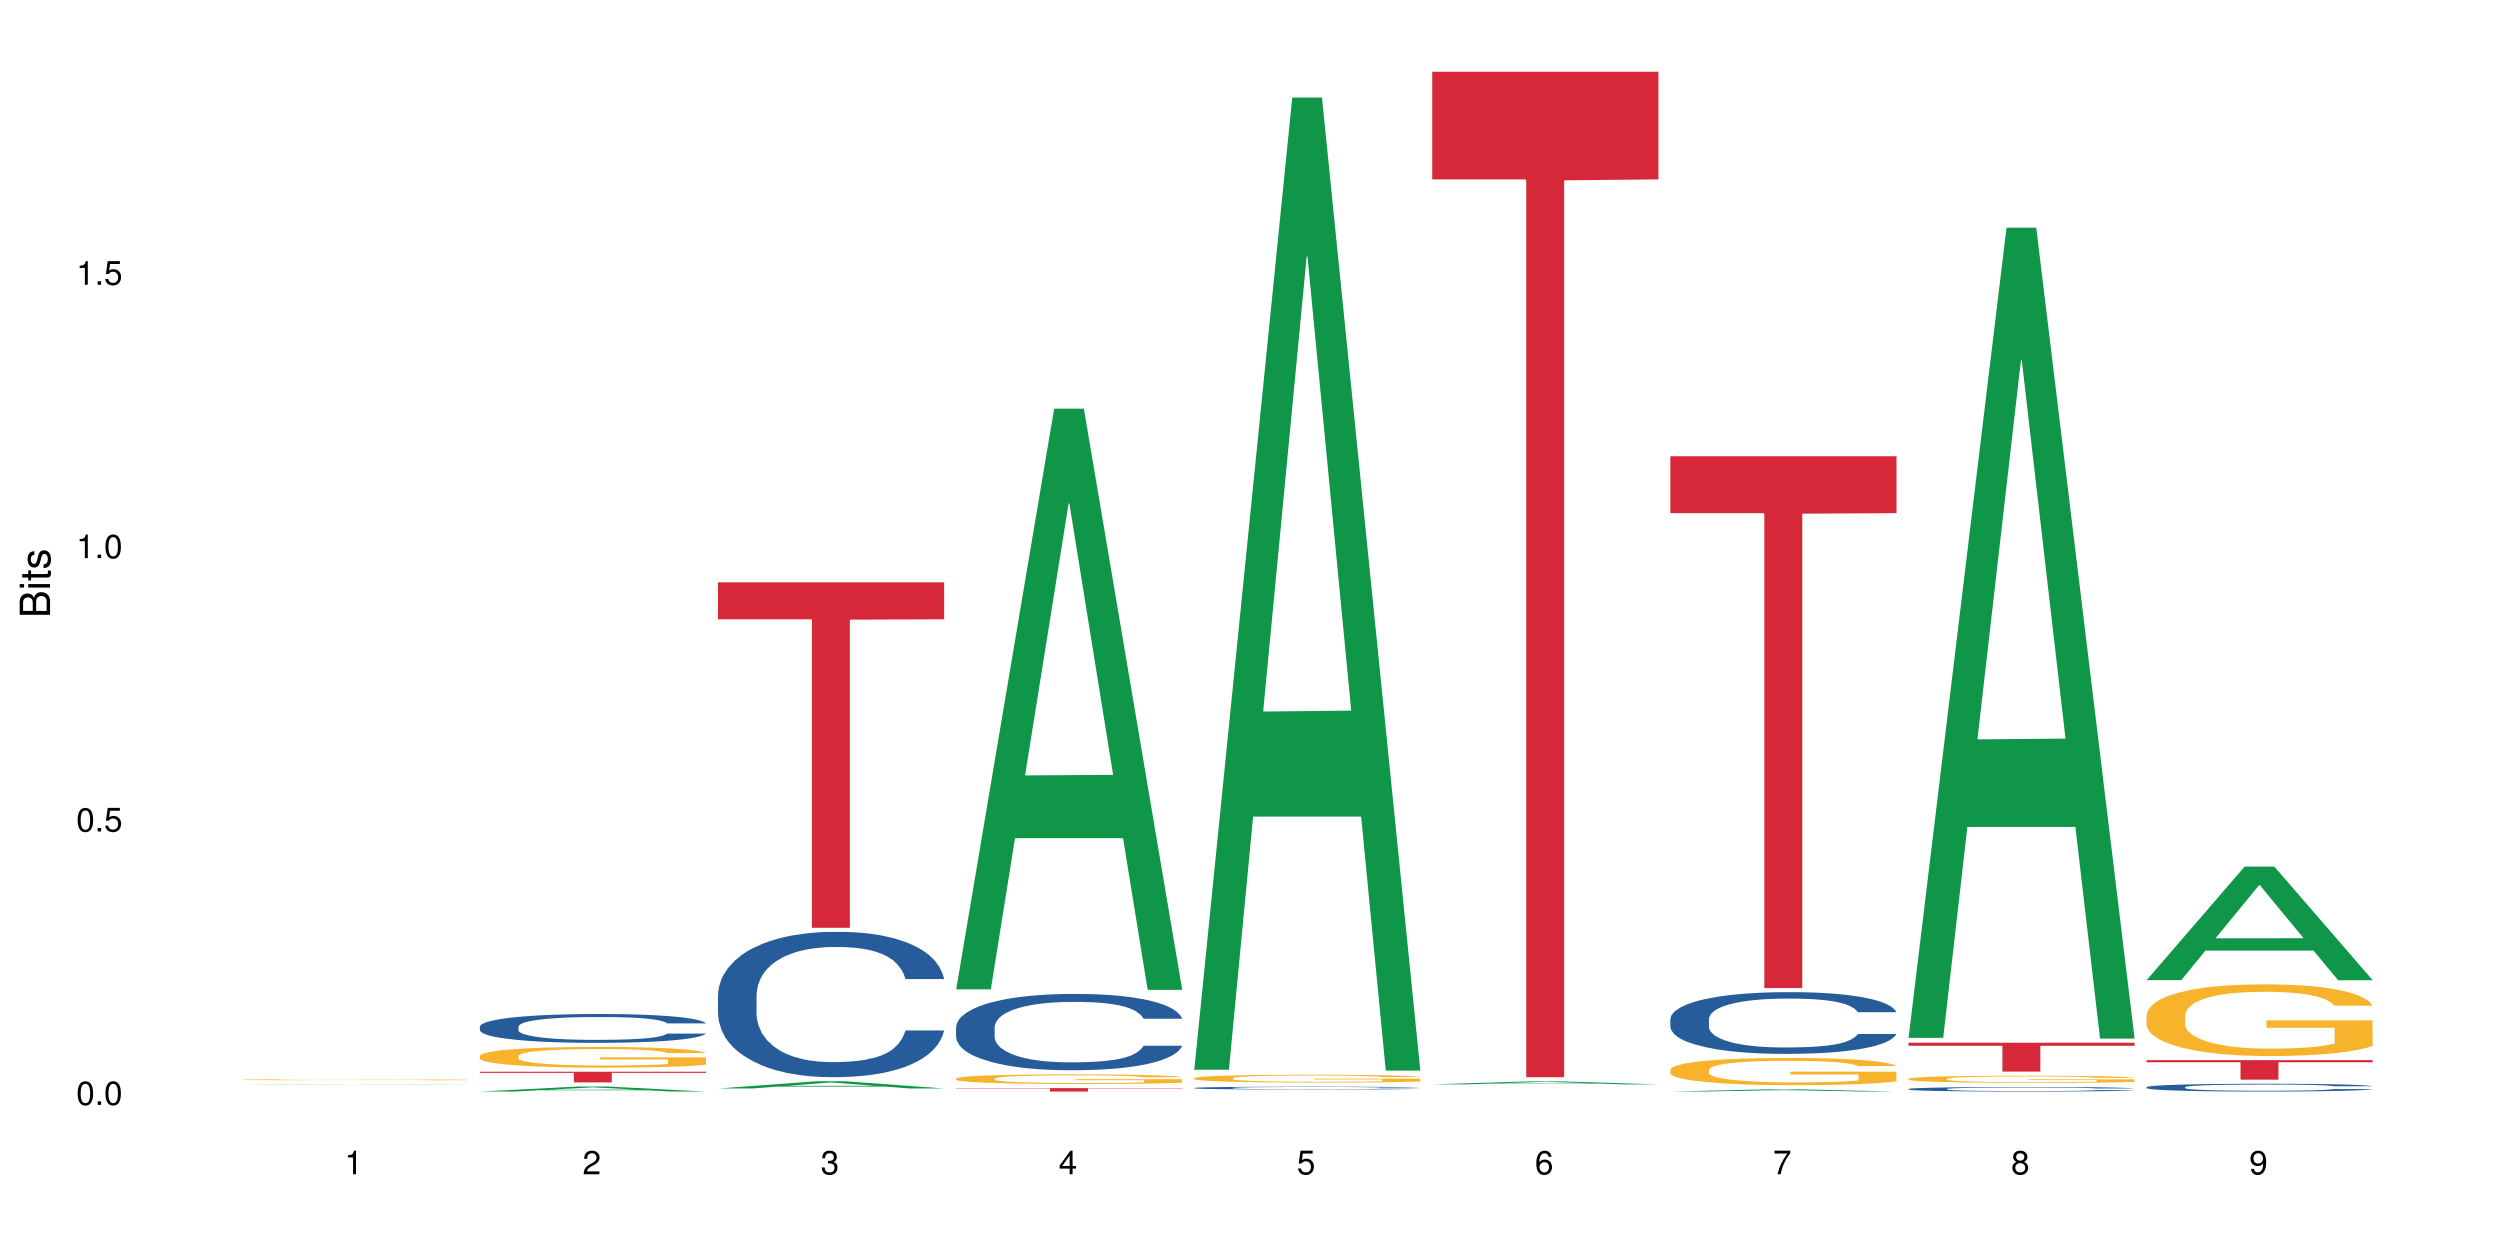 <?xml version="1.0" encoding="UTF-8"?>
<svg xmlns="http://www.w3.org/2000/svg" xmlns:xlink="http://www.w3.org/1999/xlink" width="720pt" height="360pt" viewBox="0 0 720 360" version="1.1">
<defs>
<g>
<symbol overflow="visible" id="glyph0-0">
<path style="stroke:none;" d=""/>
</symbol>
<symbol overflow="visible" id="glyph0-1">
<path style="stroke:none;" d="M 2.641 -6.797 C 2 -6.797 1.422 -6.531 1.078 -6.047 C 0.641 -5.453 0.406 -4.547 0.406 -3.297 C 0.406 -1 1.188 0.219 2.641 0.219 C 4.078 0.219 4.859 -1 4.859 -3.234 C 4.859 -4.562 4.656 -5.438 4.203 -6.047 C 3.844 -6.531 3.281 -6.797 2.641 -6.797 Z M 2.641 -6.047 C 3.547 -6.047 4 -5.125 4 -3.312 C 4 -1.375 3.562 -0.484 2.625 -0.484 C 1.734 -0.484 1.281 -1.422 1.281 -3.281 C 1.281 -5.141 1.734 -6.047 2.641 -6.047 Z M 2.641 -6.047 "/>
</symbol>
<symbol overflow="visible" id="glyph0-2">
<path style="stroke:none;" d="M 1.828 -1 L 0.828 -1 L 0.828 0 L 1.828 0 Z M 1.828 -1 "/>
</symbol>
<symbol overflow="visible" id="glyph0-3">
<path style="stroke:none;" d="M 4.562 -6.797 L 1.062 -6.797 L 0.547 -3.094 L 1.328 -3.094 C 1.719 -3.562 2.047 -3.734 2.578 -3.734 C 3.484 -3.734 4.062 -3.109 4.062 -2.094 C 4.062 -1.125 3.484 -0.531 2.578 -0.531 C 1.828 -0.531 1.375 -0.906 1.188 -1.672 L 0.328 -1.672 C 0.453 -1.109 0.547 -0.844 0.75 -0.594 C 1.125 -0.078 1.828 0.219 2.594 0.219 C 3.969 0.219 4.922 -0.781 4.922 -2.219 C 4.922 -3.562 4.031 -4.484 2.719 -4.484 C 2.25 -4.484 1.859 -4.359 1.469 -4.062 L 1.734 -5.969 L 4.562 -5.969 Z M 4.562 -6.797 "/>
</symbol>
<symbol overflow="visible" id="glyph0-4">
<path style="stroke:none;" d="M 2.484 -4.844 L 2.484 0 L 3.328 0 L 3.328 -6.797 L 2.766 -6.797 C 2.469 -5.75 2.281 -5.609 0.984 -5.453 L 0.984 -4.844 Z M 2.484 -4.844 "/>
</symbol>
<symbol overflow="visible" id="glyph0-5">
<path style="stroke:none;" d="M 4.859 -0.828 L 1.281 -0.828 C 1.359 -1.391 1.672 -1.75 2.5 -2.234 L 3.469 -2.75 C 4.406 -3.266 4.906 -3.969 4.906 -4.812 C 4.906 -5.375 4.672 -5.906 4.266 -6.266 C 3.859 -6.625 3.375 -6.797 2.719 -6.797 C 1.859 -6.797 1.219 -6.5 0.844 -5.922 C 0.609 -5.562 0.5 -5.125 0.484 -4.438 L 1.328 -4.438 C 1.359 -4.906 1.406 -5.188 1.531 -5.406 C 1.75 -5.812 2.188 -6.062 2.703 -6.062 C 3.469 -6.062 4.031 -5.516 4.031 -4.781 C 4.031 -4.25 3.719 -3.797 3.125 -3.438 L 2.234 -2.938 C 0.812 -2.141 0.406 -1.5 0.328 0 L 4.859 0 Z M 4.859 -0.828 "/>
</symbol>
<symbol overflow="visible" id="glyph0-6">
<path style="stroke:none;" d="M 2.125 -3.125 L 2.578 -3.125 C 3.516 -3.125 3.984 -2.703 3.984 -1.891 C 3.984 -1.031 3.469 -0.531 2.578 -0.531 C 1.656 -0.531 1.203 -0.984 1.156 -1.969 L 0.312 -1.969 C 0.344 -1.422 0.438 -1.078 0.609 -0.766 C 0.953 -0.109 1.625 0.219 2.547 0.219 C 3.953 0.219 4.859 -0.609 4.859 -1.906 C 4.859 -2.766 4.516 -3.25 3.703 -3.516 C 4.344 -3.766 4.656 -4.25 4.656 -4.938 C 4.656 -6.109 3.875 -6.797 2.578 -6.797 C 1.203 -6.797 0.484 -6.047 0.453 -4.609 L 1.297 -4.609 C 1.312 -5.016 1.344 -5.25 1.453 -5.453 C 1.641 -5.828 2.062 -6.062 2.594 -6.062 C 3.344 -6.062 3.797 -5.625 3.797 -4.906 C 3.797 -4.422 3.609 -4.141 3.25 -3.984 C 3.016 -3.891 2.719 -3.844 2.125 -3.844 Z M 2.125 -3.125 "/>
</symbol>
<symbol overflow="visible" id="glyph0-7">
<path style="stroke:none;" d="M 3.141 -1.625 L 3.141 0 L 3.984 0 L 3.984 -1.625 L 4.984 -1.625 L 4.984 -2.391 L 3.984 -2.391 L 3.984 -6.797 L 3.359 -6.797 L 0.266 -2.516 L 0.266 -1.625 Z M 3.141 -2.391 L 1 -2.391 L 3.141 -5.359 Z M 3.141 -2.391 "/>
</symbol>
<symbol overflow="visible" id="glyph0-8">
<path style="stroke:none;" d="M 4.781 -5.031 C 4.609 -6.141 3.891 -6.797 2.844 -6.797 C 2.094 -6.797 1.422 -6.438 1.031 -5.828 C 0.609 -5.172 0.406 -4.344 0.406 -3.094 C 0.406 -1.953 0.578 -1.234 0.984 -0.625 C 1.359 -0.078 1.953 0.219 2.703 0.219 C 3.984 0.219 4.922 -0.734 4.922 -2.078 C 4.922 -3.344 4.062 -4.234 2.844 -4.234 C 2.172 -4.234 1.641 -3.969 1.281 -3.469 C 1.281 -5.125 1.828 -6.047 2.797 -6.047 C 3.391 -6.047 3.797 -5.672 3.938 -5.031 Z M 2.734 -3.484 C 3.547 -3.484 4.062 -2.922 4.062 -2 C 4.062 -1.156 3.484 -0.531 2.703 -0.531 C 1.922 -0.531 1.328 -1.188 1.328 -2.047 C 1.328 -2.891 1.906 -3.484 2.734 -3.484 Z M 2.734 -3.484 "/>
</symbol>
<symbol overflow="visible" id="glyph0-9">
<path style="stroke:none;" d="M 4.984 -6.797 L 0.438 -6.797 L 0.438 -5.969 L 4.109 -5.969 C 2.5 -3.656 1.828 -2.234 1.328 0 L 2.219 0 C 2.594 -2.172 3.453 -4.047 4.984 -6.094 Z M 4.984 -6.797 "/>
</symbol>
<symbol overflow="visible" id="glyph0-10">
<path style="stroke:none;" d="M 3.75 -3.578 C 4.453 -4 4.688 -4.344 4.688 -4.984 C 4.688 -6.047 3.844 -6.797 2.641 -6.797 C 1.438 -6.797 0.594 -6.047 0.594 -4.984 C 0.594 -4.359 0.828 -4.016 1.516 -3.578 C 0.734 -3.203 0.359 -2.641 0.359 -1.891 C 0.359 -0.641 1.297 0.219 2.641 0.219 C 3.984 0.219 4.922 -0.641 4.922 -1.875 C 4.922 -2.641 4.531 -3.203 3.75 -3.578 Z M 2.641 -6.047 C 3.359 -6.047 3.812 -5.625 3.812 -4.969 C 3.812 -4.344 3.344 -3.922 2.641 -3.922 C 1.922 -3.922 1.453 -4.344 1.453 -4.984 C 1.453 -5.625 1.922 -6.047 2.641 -6.047 Z M 2.641 -3.203 C 3.484 -3.203 4.062 -2.672 4.062 -1.875 C 4.062 -1.062 3.484 -0.531 2.625 -0.531 C 1.797 -0.531 1.219 -1.078 1.219 -1.875 C 1.219 -2.672 1.797 -3.203 2.641 -3.203 Z M 2.641 -3.203 "/>
</symbol>
<symbol overflow="visible" id="glyph0-11">
<path style="stroke:none;" d="M 0.516 -1.547 C 0.672 -0.438 1.406 0.219 2.438 0.219 C 3.188 0.219 3.859 -0.141 4.266 -0.75 C 4.688 -1.406 4.891 -2.25 4.891 -3.484 C 4.891 -4.625 4.703 -5.359 4.312 -5.953 C 3.938 -6.5 3.344 -6.797 2.594 -6.797 C 1.297 -6.797 0.359 -5.844 0.359 -4.516 C 0.359 -3.25 1.234 -2.344 2.453 -2.344 C 3.094 -2.344 3.562 -2.578 4.016 -3.109 C 4 -1.453 3.469 -0.531 2.5 -0.531 C 1.906 -0.531 1.484 -0.906 1.359 -1.547 Z M 2.578 -6.062 C 3.375 -6.062 3.969 -5.406 3.969 -4.531 C 3.969 -3.688 3.375 -3.094 2.547 -3.094 C 1.734 -3.094 1.234 -3.672 1.234 -4.578 C 1.234 -5.438 1.797 -6.062 2.578 -6.062 Z M 2.578 -6.062 "/>
</symbol>
<symbol overflow="visible" id="glyph1-0">
<path style="stroke:none;" d=""/>
</symbol>
<symbol overflow="visible" id="glyph1-1">
<path style="stroke:none;" d="M 0 -0.953 L 0 -4.891 C 0 -5.719 -0.234 -6.344 -0.734 -6.797 C -1.188 -7.234 -1.812 -7.469 -2.5 -7.469 C -3.547 -7.469 -4.188 -7 -4.625 -5.875 C -4.984 -6.672 -5.641 -7.094 -6.531 -7.094 C -7.156 -7.094 -7.734 -6.859 -8.141 -6.391 C -8.562 -5.938 -8.75 -5.344 -8.75 -4.5 L -8.75 -0.953 Z M -4.984 -2.062 L -7.766 -2.062 L -7.766 -4.219 C -7.766 -4.844 -7.688 -5.203 -7.453 -5.5 C -7.219 -5.812 -6.859 -5.969 -6.375 -5.969 C -5.906 -5.969 -5.531 -5.812 -5.297 -5.5 C -5.062 -5.203 -4.984 -4.844 -4.984 -4.219 Z M -0.984 -2.062 L -4 -2.062 L -4 -4.781 C -4 -5.328 -3.859 -5.688 -3.578 -5.953 C -3.297 -6.219 -2.922 -6.359 -2.484 -6.359 C -2.062 -6.359 -1.688 -6.219 -1.406 -5.953 C -1.109 -5.688 -0.984 -5.328 -0.984 -4.781 Z M -0.984 -2.062 "/>
</symbol>
<symbol overflow="visible" id="glyph1-2">
<path style="stroke:none;" d="M -6.281 -1.797 L -6.281 -0.797 L 0 -0.797 L 0 -1.797 Z M -8.75 -1.797 L -8.75 -0.797 L -7.484 -0.797 L -7.484 -1.797 Z M -8.75 -1.797 "/>
</symbol>
<symbol overflow="visible" id="glyph1-3">
<path style="stroke:none;" d="M -6.281 -3.047 L -6.281 -2.016 L -8.016 -2.016 L -8.016 -1.016 L -6.281 -1.016 L -6.281 -0.172 L -5.469 -0.172 L -5.469 -1.016 L -0.719 -1.016 C -0.078 -1.016 0.281 -1.453 0.281 -2.234 C 0.281 -2.469 0.25 -2.719 0.188 -3.047 L -0.641 -3.047 C -0.609 -2.922 -0.594 -2.766 -0.594 -2.562 C -0.594 -2.141 -0.719 -2.016 -1.156 -2.016 L -5.469 -2.016 L -5.469 -3.047 Z M -6.281 -3.047 "/>
</symbol>
<symbol overflow="visible" id="glyph1-4">
<path style="stroke:none;" d="M -4.531 -5.25 C -5.766 -5.25 -6.469 -4.422 -6.469 -2.969 C -6.469 -1.516 -5.719 -0.562 -4.547 -0.562 C -3.562 -0.562 -3.094 -1.062 -2.734 -2.562 L -2.516 -3.484 C -2.344 -4.188 -2.094 -4.469 -1.625 -4.469 C -1.047 -4.469 -0.641 -3.875 -0.641 -3 C -0.641 -2.453 -0.797 -2 -1.062 -1.75 C -1.25 -1.594 -1.422 -1.531 -1.875 -1.469 L -1.875 -0.406 C -0.422 -0.453 0.281 -1.266 0.281 -2.922 C 0.281 -4.5 -0.5 -5.516 -1.719 -5.516 C -2.656 -5.516 -3.172 -4.984 -3.469 -3.734 L -3.703 -2.766 C -3.891 -1.953 -4.156 -1.609 -4.594 -1.609 C -5.172 -1.609 -5.547 -2.125 -5.547 -2.938 C -5.547 -3.75 -5.203 -4.172 -4.531 -4.203 Z M -4.531 -5.25 "/>
</symbol>
</g>
</defs>
<g id="surface101523">
<rect x="0" y="0" width="720" height="360" style="fill:rgb(100%,100%,100%);fill-opacity:1;stroke:none;"/>
<path style=" stroke:none;fill-rule:nonzero;fill:rgb(6.275%,58.824%,28.235%);fill-opacity:1;" d="M 69.629 312.418 L 69.699 312.418 L 97.887 312.305 L 106.445 312.305 L 134.773 312.418 L 124.82 312.418 L 117.719 312.391 L 86.609 312.391 L 79.652 312.418 L 69.629 312.418 L 89.602 312.375 L 114.867 312.375 L 102.27 312.324 L 101.992 312.324 L 89.535 312.375 L 89.602 312.375 Z M 69.629 312.418 "/>
<path style=" stroke:none;fill-rule:nonzero;fill:rgb(96.863%,70.196%,16.863%);fill-opacity:1;" d="M 69.629 310.961 L 69.707 310.961 L 69.707 310.953 L 70.027 310.941 L 70.82 310.926 L 71.855 310.91 L 72.965 310.902 L 73.68 310.895 L 74.871 310.887 L 75.906 310.883 L 78.527 310.871 L 81.863 310.859 L 83.691 310.855 L 85.758 310.848 L 88.695 310.844 L 90.047 310.844 L 94.176 310.836 L 109.668 310.836 L 114.117 310.84 L 116.66 310.84 L 118.645 310.844 L 120.711 310.848 L 123.254 310.852 L 125.637 310.859 L 129.449 310.875 L 131.039 310.883 L 132.387 310.891 L 133.578 310.902 L 134.293 310.91 L 134.773 310.922 L 123.73 310.922 L 123.094 310.91 L 122.379 310.906 L 121.188 310.895 L 119.996 310.891 L 118.805 310.883 L 116.578 310.879 L 114.672 310.875 L 112.289 310.871 L 109.984 310.867 L 107.363 310.867 L 105.773 310.863 L 101.566 310.863 L 97.75 310.867 L 95.527 310.867 L 93.938 310.871 L 91.715 310.875 L 90.363 310.879 L 89.57 310.879 L 87.188 310.891 L 85.598 310.895 L 84.723 310.902 L 83.609 310.91 L 82.816 310.918 L 81.941 310.926 L 81.465 310.934 L 80.832 310.953 L 80.75 311 L 80.988 311.012 L 81.465 311.023 L 82.102 311.031 L 83.055 311.043 L 84.008 311.051 L 85.676 311.059 L 87.105 311.066 L 88.219 311.07 L 90.363 311.078 L 91.238 311.082 L 93.305 311.086 L 95.449 311.09 L 98.07 311.094 L 100.055 311.094 L 103.234 311.098 L 107.285 311.098 L 112.051 311.094 L 115.07 311.094 L 117.137 311.09 L 118.484 311.09 L 120.152 311.086 L 121.348 311.082 L 122.457 311.078 L 123.809 311.074 L 123.809 311.012 L 104.188 311.012 L 104.188 310.98 L 134.691 310.98 L 134.773 311.086 L 133.102 311.094 L 131.039 311.098 L 129.051 311.105 L 126.984 311.109 L 124.047 311.113 L 121.664 311.117 L 118.008 311.121 L 114.672 311.125 L 97.672 311.125 L 94.891 311.121 L 92.352 311.121 L 89.809 311.117 L 86.629 311.109 L 84.562 311.105 L 82.418 311.102 L 80.273 311.094 L 78.367 311.086 L 77.098 311.082 L 75.824 311.074 L 74.477 311.066 L 73.203 311.059 L 72.25 311.051 L 71.379 311.039 L 70.742 311.031 L 70.105 311.02 L 69.789 311.008 L 69.629 311 Z M 69.629 310.961 "/>
<path style=" stroke:none;fill-rule:nonzero;fill:rgb(6.275%,58.824%,28.235%);fill-opacity:1;" d="M 138.199 314.371 L 138.27 314.367 L 166.457 312.918 L 175.016 312.918 L 203.344 314.371 L 193.391 314.371 L 186.293 313.992 L 155.18 313.992 L 148.223 314.371 L 138.199 314.371 L 158.176 313.836 L 183.438 313.832 L 170.84 313.156 L 170.703 313.152 L 170.562 313.156 L 158.105 313.832 L 158.176 313.836 Z M 138.199 314.371 "/>
<path style=" stroke:none;fill-rule:nonzero;fill:rgb(14.51%,36.078%,60%);fill-opacity:1;" d="M 138.199 295.648 L 138.281 295.641 L 138.281 295.461 L 138.52 295.172 L 139.074 294.809 L 139.629 294.559 L 141.059 294.109 L 143.047 293.68 L 145.113 293.344 L 146.621 293.148 L 147.973 292.996 L 151.07 292.715 L 153.055 292.57 L 155.199 292.441 L 157.82 292.312 L 159.73 292.238 L 164.02 292.117 L 167.195 292.062 L 169.66 292.039 L 174.98 292.039 L 178.16 292.07 L 180.465 292.109 L 183.004 292.168 L 185.148 292.238 L 188.883 292.406 L 192.219 292.617 L 193.73 292.738 L 196.113 292.973 L 197.941 293.199 L 199.211 293.398 L 200.641 293.68 L 201.914 294.02 L 202.867 294.406 L 203.344 294.73 L 192.219 294.73 L 191.664 294.43 L 191.027 294.195 L 189.836 293.883 L 188.645 293.664 L 186.977 293.445 L 185.469 293.301 L 183.402 293.156 L 181.574 293.062 L 179.668 292.996 L 177.84 292.949 L 174.348 292.906 L 170.293 292.906 L 168.785 292.922 L 165.688 292.98 L 164.02 293.035 L 161.637 293.141 L 159.969 293.238 L 157.98 293.391 L 156.629 293.52 L 154.961 293.715 L 153.77 293.891 L 152.422 294.141 L 151.625 294.332 L 150.91 294.543 L 150.273 294.793 L 149.797 295.059 L 149.48 295.34 L 149.32 295.613 L 149.32 296.789 L 149.48 297.059 L 149.879 297.379 L 150.91 297.84 L 152.422 298.242 L 154.168 298.562 L 155.836 298.789 L 156.789 298.895 L 158.059 299.016 L 160.047 299.168 L 162.906 299.32 L 164.574 299.379 L 167.117 299.441 L 169.738 299.473 L 173.234 299.473 L 176.332 299.441 L 178.398 299.402 L 180.543 299.344 L 183.48 299.215 L 185.309 299.094 L 186.898 298.949 L 188.09 298.805 L 188.883 298.684 L 190.074 298.449 L 191.027 298.191 L 191.742 297.926 L 192.219 297.668 L 203.344 297.668 L 202.867 297.969 L 202.152 298.266 L 201.438 298.484 L 200.324 298.75 L 199.051 298.984 L 197.227 299.25 L 195.715 299.426 L 193.73 299.617 L 191.902 299.758 L 189.918 299.887 L 186.977 300.039 L 185.07 300.117 L 183.004 300.184 L 180.543 300.246 L 177.445 300.297 L 174.109 300.328 L 171.008 300.336 L 167.672 300.32 L 165.211 300.289 L 161.953 300.223 L 157.902 300.086 L 154.961 299.941 L 152.66 299.797 L 150.672 299.645 L 148.449 299.441 L 145.59 299.105 L 143.84 298.848 L 142.648 298.637 L 141.297 298.34 L 140.344 298.074 L 139.234 297.652 L 138.438 297.113 L 138.199 296.695 Z M 138.199 295.648 "/>
<path style=" stroke:none;fill-rule:nonzero;fill:rgb(96.863%,70.196%,16.863%);fill-opacity:1;" d="M 138.199 304.07 L 138.281 304.066 L 138.281 303.957 L 138.598 303.711 L 139.391 303.375 L 140.426 303.094 L 141.535 302.879 L 142.25 302.762 L 143.441 302.598 L 144.477 302.48 L 147.098 302.234 L 150.434 302.004 L 152.262 301.906 L 154.328 301.816 L 157.266 301.711 L 158.617 301.672 L 162.746 301.586 L 167.434 301.531 L 172.598 301.516 L 174.98 301.52 L 178.238 301.543 L 182.688 301.602 L 185.23 301.656 L 187.215 301.711 L 189.281 301.781 L 191.824 301.891 L 194.207 302.023 L 196.113 302.152 L 198.02 302.316 L 199.609 302.492 L 200.957 302.68 L 202.152 302.91 L 202.867 303.102 L 203.344 303.293 L 192.301 303.293 L 191.664 303.102 L 190.949 302.953 L 189.758 302.773 L 188.566 302.645 L 187.375 302.539 L 185.148 302.398 L 183.242 302.312 L 180.859 302.234 L 178.555 302.184 L 175.934 302.152 L 174.348 302.141 L 170.137 302.141 L 166.324 302.18 L 164.098 302.223 L 162.508 302.266 L 160.285 302.348 L 158.934 302.414 L 158.141 302.457 L 155.758 302.625 L 154.168 302.781 L 153.293 302.883 L 152.184 303.047 L 151.387 303.195 L 150.512 303.41 L 150.035 303.574 L 149.402 303.945 L 149.32 304.926 L 149.559 305.133 L 150.035 305.355 L 150.672 305.555 L 151.625 305.762 L 152.578 305.918 L 154.246 306.133 L 155.676 306.273 L 156.789 306.363 L 158.934 306.512 L 159.809 306.562 L 161.875 306.66 L 164.02 306.734 L 166.641 306.801 L 168.625 306.832 L 171.805 306.859 L 175.855 306.859 L 180.621 306.828 L 183.641 306.785 L 185.707 306.742 L 187.059 306.703 L 188.727 306.645 L 189.918 306.59 L 191.027 306.527 L 192.379 306.438 L 192.379 305.133 L 172.758 305.129 L 172.758 304.52 L 203.262 304.512 L 203.344 306.645 L 201.676 306.789 L 199.609 306.934 L 197.621 307.039 L 195.559 307.133 L 192.617 307.238 L 190.234 307.301 L 186.578 307.379 L 183.242 307.43 L 179.746 307.461 L 176.648 307.477 L 172.996 307.48 L 169.738 307.473 L 166.242 307.438 L 163.461 307.395 L 160.922 307.34 L 158.379 307.27 L 155.199 307.156 L 153.137 307.062 L 150.988 306.949 L 148.844 306.812 L 146.938 306.664 L 145.668 306.551 L 144.398 306.418 L 143.047 306.258 L 141.773 306.07 L 140.82 305.902 L 139.949 305.711 L 139.312 305.531 L 138.676 305.285 L 138.359 305.09 L 138.199 304.922 Z M 138.199 304.07 "/>
<path style=" stroke:none;fill-rule:nonzero;fill:rgb(83.922%,15.686%,22.353%);fill-opacity:1;" d="M 138.199 308.66 L 203.344 308.66 L 203.344 308.992 L 176.191 308.992 L 176.191 311.738 L 165.27 311.738 L 165.27 308.996 L 165.113 308.992 L 138.199 308.992 Z M 138.199 308.66 "/>
<path style=" stroke:none;fill-rule:nonzero;fill:rgb(6.275%,58.824%,28.235%);fill-opacity:1;" d="M 206.77 313.48 L 206.84 313.48 L 235.027 311.41 L 243.586 311.41 L 271.914 313.484 L 261.961 313.484 L 254.863 312.941 L 223.754 312.941 L 216.793 313.48 L 206.77 313.48 L 226.746 312.719 L 252.008 312.715 L 239.41 311.75 L 239.273 311.746 L 239.133 311.754 L 226.676 312.715 L 226.746 312.719 Z M 206.77 313.48 "/>
<path style=" stroke:none;fill-rule:nonzero;fill:rgb(14.51%,36.078%,60%);fill-opacity:1;" d="M 206.77 286.594 L 206.852 286.559 L 206.852 285.641 L 207.09 284.184 L 207.645 282.348 L 208.199 281.086 L 209.629 278.832 L 211.617 276.652 L 213.684 274.969 L 215.191 273.973 L 216.543 273.207 L 219.641 271.793 L 221.625 271.066 L 223.77 270.418 L 226.395 269.766 L 228.301 269.383 L 232.59 268.773 L 235.766 268.504 L 238.23 268.391 L 243.551 268.391 L 246.73 268.543 L 249.035 268.734 L 251.574 269.039 L 253.723 269.383 L 257.453 270.227 L 260.793 271.297 L 262.301 271.91 L 264.684 273.094 L 266.512 274.242 L 267.781 275.234 L 269.211 276.652 L 270.484 278.371 L 271.438 280.324 L 271.914 281.969 L 260.793 281.969 L 260.234 280.438 L 259.598 279.25 L 258.406 277.684 L 257.215 276.574 L 255.547 275.465 L 254.039 274.738 L 251.973 274.012 L 250.145 273.555 L 248.238 273.207 L 246.414 272.98 L 242.918 272.75 L 238.863 272.75 L 237.355 272.828 L 234.258 273.133 L 232.59 273.398 L 230.207 273.934 L 228.539 274.434 L 226.551 275.199 L 225.203 275.848 L 223.531 276.844 L 222.34 277.723 L 220.992 278.984 L 220.195 279.941 L 219.48 281.012 L 218.848 282.273 L 218.371 283.613 L 218.051 285.027 L 217.891 286.402 L 217.891 292.332 L 218.051 293.707 L 218.449 295.316 L 219.48 297.648 L 220.992 299.676 L 222.738 301.281 L 224.406 302.43 L 225.359 302.965 L 226.633 303.578 L 228.617 304.34 L 231.477 305.105 L 233.145 305.414 L 235.688 305.719 L 238.309 305.871 L 241.805 305.871 L 244.902 305.719 L 246.969 305.527 L 249.113 305.223 L 252.051 304.57 L 253.879 303.957 L 255.469 303.23 L 256.66 302.504 L 257.453 301.895 L 258.645 300.707 L 259.598 299.406 L 260.312 298.07 L 260.793 296.77 L 271.914 296.77 L 271.438 298.297 L 270.723 299.789 L 270.008 300.898 L 268.895 302.238 L 267.621 303.422 L 265.797 304.762 L 264.285 305.641 L 262.301 306.598 L 260.473 307.324 L 258.488 307.977 L 255.547 308.738 L 253.641 309.121 L 251.574 309.465 L 249.113 309.773 L 246.016 310.039 L 242.68 310.191 L 239.582 310.23 L 236.242 310.156 L 233.781 310 L 230.523 309.656 L 226.473 308.969 L 223.531 308.242 L 221.23 307.516 L 219.242 306.75 L 217.02 305.719 L 214.16 304.035 L 212.41 302.734 L 211.219 301.664 L 209.867 300.172 L 208.914 298.832 L 207.805 296.691 L 207.008 293.977 L 206.77 291.871 Z M 206.77 286.594 "/>
<path style=" stroke:none;fill-rule:nonzero;fill:rgb(83.922%,15.686%,22.353%);fill-opacity:1;" d="M 206.77 167.711 L 271.914 167.711 L 271.914 178.363 L 244.766 178.457 L 244.766 267.211 L 233.84 267.211 L 233.84 178.551 L 233.684 178.363 L 206.77 178.363 Z M 206.77 167.711 "/>
<path style=" stroke:none;fill-rule:nonzero;fill:rgb(6.275%,58.824%,28.235%);fill-opacity:1;" d="M 275.34 284.93 L 275.41 284.773 L 303.598 117.695 L 312.156 117.695 L 340.484 285.09 L 330.531 285.09 L 323.434 241.395 L 292.324 241.395 L 285.363 284.93 L 275.34 284.93 L 295.316 223.316 L 320.578 223.16 L 307.98 145.043 L 307.844 144.887 L 307.703 145.355 L 295.246 223.16 L 295.316 223.316 Z M 275.34 284.93 "/>
<path style=" stroke:none;fill-rule:nonzero;fill:rgb(14.51%,36.078%,60%);fill-opacity:1;" d="M 275.34 295.828 L 275.422 295.805 L 275.422 295.324 L 275.66 294.562 L 276.215 293.598 L 276.77 292.934 L 278.203 291.75 L 280.188 290.605 L 282.254 289.723 L 283.762 289.199 L 285.113 288.797 L 288.211 288.055 L 290.195 287.672 L 292.344 287.332 L 294.965 286.992 L 296.871 286.789 L 301.16 286.469 L 304.336 286.328 L 306.801 286.266 L 312.121 286.266 L 315.301 286.348 L 317.605 286.449 L 320.148 286.609 L 322.293 286.789 L 326.023 287.23 L 329.363 287.793 L 330.871 288.113 L 333.254 288.738 L 335.082 289.34 L 336.352 289.863 L 337.781 290.605 L 339.055 291.508 L 340.008 292.531 L 340.484 293.398 L 329.363 293.398 L 328.805 292.594 L 328.172 291.973 L 326.977 291.148 L 325.785 290.566 L 324.117 289.984 L 322.609 289.602 L 320.543 289.219 L 318.715 288.98 L 316.809 288.797 L 314.984 288.676 L 311.488 288.559 L 307.438 288.559 L 305.926 288.598 L 302.828 288.758 L 301.16 288.898 L 298.777 289.18 L 297.109 289.441 L 295.121 289.844 L 293.773 290.184 L 292.105 290.707 L 290.91 291.168 L 289.562 291.832 L 288.766 292.332 L 288.051 292.895 L 287.418 293.559 L 286.941 294.262 L 286.621 295.004 L 286.465 295.727 L 286.465 298.84 L 286.621 299.562 L 287.02 300.406 L 288.051 301.629 L 289.562 302.695 L 291.309 303.539 L 292.977 304.141 L 293.93 304.422 L 295.203 304.742 L 297.188 305.145 L 300.047 305.547 L 301.715 305.707 L 304.258 305.867 L 306.879 305.949 L 310.375 305.949 L 313.473 305.867 L 315.539 305.766 L 317.684 305.605 L 320.625 305.266 L 322.449 304.945 L 324.039 304.562 L 325.23 304.18 L 326.023 303.859 L 327.219 303.238 L 328.172 302.555 L 328.887 301.852 L 329.363 301.168 L 340.484 301.168 L 340.008 301.973 L 339.293 302.754 L 338.578 303.336 L 337.465 304.039 L 336.195 304.664 L 334.367 305.367 L 332.855 305.828 L 330.871 306.328 L 329.043 306.711 L 327.059 307.051 L 324.117 307.453 L 322.211 307.656 L 320.148 307.836 L 317.684 307.996 L 314.586 308.137 L 311.25 308.219 L 308.152 308.238 L 304.812 308.195 L 302.352 308.117 L 299.094 307.938 L 295.043 307.574 L 292.105 307.191 L 289.801 306.812 L 287.812 306.41 L 285.59 305.867 L 282.73 304.984 L 280.98 304.301 L 279.789 303.738 L 278.441 302.957 L 277.488 302.254 L 276.375 301.129 L 275.578 299.703 L 275.34 298.598 Z M 275.34 295.828 "/>
<path style=" stroke:none;fill-rule:nonzero;fill:rgb(96.863%,70.196%,16.863%);fill-opacity:1;" d="M 275.34 310.605 L 275.422 310.605 L 275.422 310.555 L 275.738 310.438 L 276.531 310.281 L 277.566 310.152 L 278.68 310.051 L 279.395 309.996 L 280.586 309.922 L 281.617 309.867 L 284.238 309.75 L 287.574 309.645 L 289.402 309.598 L 291.469 309.555 L 294.406 309.508 L 295.758 309.488 L 299.891 309.449 L 304.574 309.426 L 309.738 309.418 L 312.121 309.418 L 315.379 309.43 L 319.828 309.457 L 322.371 309.484 L 324.355 309.508 L 326.422 309.539 L 328.965 309.59 L 331.348 309.652 L 333.254 309.715 L 335.16 309.789 L 336.75 309.871 L 338.102 309.961 L 339.293 310.066 L 340.008 310.156 L 340.484 310.242 L 329.441 310.242 L 328.805 310.156 L 328.09 310.086 L 326.898 310.004 L 325.707 309.941 L 324.516 309.895 L 322.293 309.828 L 320.387 309.785 L 318 309.75 L 315.699 309.73 L 313.078 309.715 L 311.488 309.707 L 307.277 309.707 L 303.465 309.727 L 301.238 309.746 L 299.652 309.766 L 297.426 309.805 L 296.074 309.836 L 295.281 309.855 L 292.898 309.934 L 291.309 310.004 L 290.434 310.055 L 289.324 310.129 L 288.527 310.199 L 287.656 310.301 L 287.18 310.375 L 286.543 310.547 L 286.465 311.004 L 286.703 311.102 L 287.18 311.203 L 287.812 311.297 L 288.766 311.395 L 289.719 311.465 L 291.387 311.566 L 292.82 311.633 L 293.93 311.676 L 296.074 311.742 L 296.949 311.766 L 299.016 311.812 L 301.16 311.848 L 303.781 311.879 L 305.766 311.891 L 308.945 311.906 L 312.996 311.906 L 317.762 311.891 L 320.781 311.871 L 322.848 311.848 L 324.199 311.832 L 325.867 311.805 L 327.059 311.777 L 328.172 311.75 L 329.52 311.707 L 329.52 311.102 L 309.898 311.098 L 309.898 310.812 L 340.402 310.812 L 340.484 311.805 L 338.816 311.871 L 336.75 311.938 L 334.766 311.988 L 332.699 312.031 L 329.758 312.082 L 327.375 312.109 L 323.723 312.145 L 320.387 312.168 L 316.891 312.184 L 313.793 312.191 L 310.137 312.195 L 306.879 312.188 L 303.383 312.176 L 300.605 312.152 L 298.062 312.129 L 295.52 312.094 L 292.344 312.043 L 290.277 312 L 288.133 311.945 L 285.988 311.883 L 284.078 311.812 L 282.809 311.762 L 281.539 311.699 L 280.188 311.625 L 278.918 311.539 L 277.965 311.457 L 277.09 311.371 L 276.453 311.285 L 275.816 311.172 L 275.5 311.082 L 275.34 311.004 Z M 275.34 310.605 "/>
<path style=" stroke:none;fill-rule:nonzero;fill:rgb(83.922%,15.686%,22.353%);fill-opacity:1;" d="M 275.34 313.375 L 340.484 313.375 L 340.484 313.48 L 313.336 313.48 L 313.336 314.371 L 302.41 314.371 L 302.41 313.48 L 275.34 313.48 Z M 275.34 313.375 "/>
<path style=" stroke:none;fill-rule:nonzero;fill:rgb(6.275%,58.824%,28.235%);fill-opacity:1;" d="M 343.914 308.078 L 343.98 307.812 L 372.168 28.09 L 380.73 28.09 L 409.055 308.34 L 399.102 308.34 L 392.004 235.184 L 360.895 235.184 L 353.934 308.078 L 343.914 308.078 L 363.887 204.922 L 389.148 204.66 L 376.555 73.879 L 376.414 73.613 L 376.273 74.402 L 363.816 204.66 L 363.887 204.922 Z M 343.914 308.078 "/>
<path style=" stroke:none;fill-rule:nonzero;fill:rgb(14.51%,36.078%,60%);fill-opacity:1;" d="M 343.914 313.328 L 343.992 313.328 L 343.992 313.309 L 344.23 313.277 L 344.785 313.242 L 345.344 313.219 L 346.773 313.172 L 348.758 313.129 L 350.824 313.098 L 352.332 313.078 L 353.684 313.062 L 356.781 313.035 L 358.77 313.02 L 360.914 313.008 L 363.535 312.992 L 365.441 312.984 L 369.73 312.973 L 372.91 312.969 L 375.371 312.965 L 380.695 312.965 L 383.871 312.969 L 386.176 312.973 L 388.719 312.98 L 390.863 312.984 L 394.598 313.004 L 397.934 313.023 L 399.441 313.035 L 401.824 313.059 L 403.652 313.082 L 404.922 313.102 L 406.352 313.129 L 407.625 313.164 L 408.578 313.203 L 409.055 313.234 L 397.934 313.234 L 397.375 313.203 L 396.742 313.18 L 395.551 313.148 L 394.359 313.129 L 392.688 313.105 L 391.18 313.09 L 389.113 313.078 L 387.289 313.066 L 385.379 313.062 L 383.555 313.059 L 380.059 313.051 L 376.008 313.051 L 374.496 313.055 L 371.398 313.059 L 369.73 313.066 L 367.348 313.074 L 365.68 313.086 L 363.691 313.102 L 362.344 313.113 L 360.676 313.133 L 359.484 313.152 L 358.133 313.176 L 357.336 313.195 L 356.621 313.215 L 355.988 313.242 L 355.512 313.27 L 355.191 313.297 L 355.035 313.324 L 355.035 313.441 L 355.191 313.469 L 355.59 313.5 L 356.621 313.547 L 358.133 313.586 L 359.879 313.617 L 361.547 313.641 L 362.5 313.652 L 363.773 313.664 L 365.758 313.68 L 368.617 313.695 L 370.285 313.699 L 372.828 313.707 L 375.449 313.711 L 378.945 313.711 L 382.043 313.707 L 384.109 313.703 L 386.254 313.695 L 389.195 313.684 L 391.02 313.672 L 392.609 313.656 L 393.801 313.645 L 394.598 313.629 L 395.789 313.605 L 396.742 313.582 L 397.457 313.555 L 397.934 313.527 L 409.055 313.527 L 408.578 313.559 L 407.863 313.59 L 407.148 313.609 L 406.035 313.637 L 404.766 313.66 L 402.938 313.688 L 401.43 313.707 L 399.441 313.723 L 397.613 313.738 L 395.629 313.75 L 392.688 313.766 L 390.781 313.773 L 388.719 313.781 L 386.254 313.789 L 383.156 313.793 L 379.82 313.797 L 376.723 313.797 L 373.387 313.793 L 370.922 313.793 L 367.664 313.785 L 363.613 313.77 L 360.676 313.758 L 358.371 313.742 L 356.383 313.727 L 354.16 313.707 L 351.301 313.672 L 349.551 313.648 L 348.359 313.625 L 347.012 313.598 L 346.059 313.57 L 344.945 313.527 L 344.152 313.473 L 343.914 313.434 Z M 343.914 313.328 "/>
<path style=" stroke:none;fill-rule:nonzero;fill:rgb(96.863%,70.196%,16.863%);fill-opacity:1;" d="M 343.914 310.492 L 343.992 310.488 L 343.992 310.445 L 344.309 310.355 L 345.105 310.227 L 346.137 310.121 L 347.25 310.035 L 347.965 309.992 L 349.156 309.93 L 350.188 309.887 L 352.809 309.793 L 356.145 309.707 L 357.973 309.668 L 360.039 309.633 L 362.977 309.594 L 364.328 309.578 L 368.461 309.547 L 373.148 309.527 L 378.309 309.52 L 380.695 309.523 L 383.949 309.531 L 388.398 309.551 L 390.941 309.574 L 392.926 309.594 L 394.992 309.621 L 397.535 309.664 L 399.918 309.711 L 401.824 309.762 L 403.73 309.824 L 405.32 309.891 L 406.672 309.961 L 407.863 310.051 L 408.578 310.121 L 409.055 310.195 L 398.012 310.195 L 397.375 310.121 L 396.66 310.066 L 395.469 309.996 L 394.277 309.949 L 393.086 309.91 L 390.863 309.855 L 388.957 309.82 L 386.574 309.793 L 384.27 309.773 L 381.648 309.762 L 380.059 309.758 L 375.848 309.758 L 372.035 309.773 L 369.809 309.789 L 368.223 309.805 L 365.996 309.836 L 364.645 309.859 L 363.852 309.879 L 361.469 309.941 L 359.879 310 L 359.008 310.039 L 357.895 310.102 L 357.098 310.156 L 356.227 310.238 L 355.75 310.301 L 355.113 310.441 L 355.035 310.816 L 355.273 310.895 L 355.75 310.98 L 356.383 311.055 L 357.336 311.133 L 358.293 311.191 L 359.961 311.273 L 361.391 311.328 L 362.5 311.363 L 364.645 311.418 L 365.52 311.438 L 367.586 311.473 L 369.73 311.504 L 372.352 311.527 L 374.34 311.539 L 377.516 311.551 L 381.566 311.551 L 386.332 311.539 L 389.352 311.52 L 391.418 311.504 L 392.77 311.488 L 394.438 311.469 L 395.629 311.445 L 396.742 311.426 L 398.09 311.391 L 398.09 310.895 L 378.469 310.891 L 378.469 310.66 L 408.977 310.656 L 409.055 311.469 L 407.387 311.523 L 405.32 311.578 L 403.336 311.617 L 401.27 311.652 L 398.328 311.691 L 395.945 311.719 L 392.293 311.746 L 388.957 311.766 L 385.461 311.777 L 382.363 311.785 L 378.707 311.785 L 375.449 311.781 L 371.953 311.77 L 369.176 311.754 L 364.09 311.707 L 360.914 311.66 L 358.848 311.625 L 356.703 311.582 L 354.559 311.531 L 352.652 311.477 L 351.379 311.434 L 350.109 311.383 L 348.758 311.32 L 347.488 311.25 L 346.535 311.188 L 345.66 311.113 L 345.023 311.047 L 344.391 310.953 L 344.07 310.879 L 343.914 310.812 Z M 343.914 310.492 "/>
<path style=" stroke:none;fill-rule:nonzero;fill:rgb(6.275%,58.824%,28.235%);fill-opacity:1;" d="M 412.484 312.305 L 412.551 312.301 L 440.738 311.418 L 449.301 311.418 L 477.625 312.305 L 467.672 312.305 L 460.574 312.074 L 429.465 312.074 L 422.504 312.305 L 412.484 312.305 L 432.457 311.977 L 457.719 311.977 L 445.125 311.562 L 444.844 311.562 L 432.387 311.977 L 432.457 311.977 Z M 412.484 312.305 "/>
<path style=" stroke:none;fill-rule:nonzero;fill:rgb(83.922%,15.686%,22.353%);fill-opacity:1;" d="M 412.484 20.664 L 477.625 20.664 L 477.625 51.66 L 450.477 51.934 L 450.477 310.238 L 439.555 310.238 L 439.555 52.203 L 439.395 51.66 L 412.484 51.66 Z M 412.484 20.664 "/>
<path style=" stroke:none;fill-rule:nonzero;fill:rgb(6.275%,58.824%,28.235%);fill-opacity:1;" d="M 481.055 314.371 L 481.125 314.371 L 509.309 313.711 L 517.871 313.711 L 546.195 314.371 L 536.242 314.371 L 529.145 314.199 L 498.035 314.199 L 491.074 314.371 L 481.055 314.371 L 501.027 314.129 L 526.293 314.125 L 513.695 313.816 L 513.555 313.816 L 513.414 313.82 L 500.957 314.125 L 501.027 314.129 Z M 481.055 314.371 "/>
<path style=" stroke:none;fill-rule:nonzero;fill:rgb(14.51%,36.078%,60%);fill-opacity:1;" d="M 481.055 293.477 L 481.133 293.461 L 481.133 293.074 L 481.371 292.457 L 481.926 291.676 L 482.484 291.141 L 483.914 290.18 L 485.898 289.254 L 487.965 288.539 L 489.473 288.117 L 490.824 287.793 L 493.922 287.191 L 495.91 286.883 L 498.055 286.609 L 500.676 286.332 L 502.582 286.168 L 506.871 285.91 L 510.051 285.797 L 512.512 285.746 L 517.836 285.746 L 521.012 285.812 L 523.316 285.895 L 525.859 286.023 L 528.004 286.168 L 531.738 286.527 L 535.074 286.98 L 536.582 287.242 L 538.965 287.746 L 540.793 288.23 L 542.066 288.656 L 543.496 289.254 L 544.766 289.988 L 545.719 290.816 L 546.195 291.512 L 535.074 291.512 L 534.52 290.863 L 533.883 290.359 L 532.691 289.695 L 531.5 289.223 L 529.832 288.75 L 528.32 288.441 L 526.254 288.133 L 524.43 287.941 L 522.523 287.793 L 520.695 287.695 L 517.199 287.598 L 513.148 287.598 L 511.637 287.633 L 508.539 287.762 L 506.871 287.875 L 504.488 288.102 L 502.82 288.312 L 500.836 288.637 L 499.484 288.914 L 497.816 289.336 L 496.625 289.711 L 495.273 290.246 L 494.48 290.652 L 493.766 291.105 L 493.129 291.645 L 492.652 292.211 L 492.336 292.812 L 492.176 293.398 L 492.176 295.914 L 492.336 296.5 L 492.73 297.184 L 493.766 298.172 L 495.273 299.035 L 497.02 299.715 L 498.691 300.203 L 499.645 300.43 L 500.914 300.691 L 502.898 301.016 L 505.762 301.34 L 507.43 301.469 L 509.969 301.602 L 512.594 301.664 L 516.086 301.664 L 519.184 301.602 L 521.25 301.52 L 523.395 301.387 L 526.336 301.113 L 528.164 300.852 L 529.75 300.543 L 530.941 300.234 L 531.738 299.977 L 532.93 299.473 L 533.883 298.918 L 534.598 298.352 L 535.074 297.801 L 546.195 297.801 L 545.719 298.449 L 545.004 299.082 L 544.289 299.555 L 543.176 300.121 L 541.906 300.625 L 540.078 301.195 L 538.57 301.566 L 536.582 301.973 L 534.758 302.281 L 532.77 302.559 L 529.832 302.883 L 527.926 303.047 L 525.859 303.191 L 523.395 303.32 L 520.297 303.434 L 516.961 303.5 L 513.863 303.516 L 510.527 303.484 L 508.062 303.418 L 504.805 303.273 L 500.754 302.98 L 497.816 302.672 L 495.512 302.363 L 493.527 302.039 L 491.301 301.602 L 488.441 300.887 L 486.695 300.332 L 485.504 299.879 L 484.152 299.246 L 483.199 298.676 L 482.086 297.766 L 481.293 296.613 L 481.055 295.719 Z M 481.055 293.477 "/>
<path style=" stroke:none;fill-rule:nonzero;fill:rgb(96.863%,70.196%,16.863%);fill-opacity:1;" d="M 481.055 308.051 L 481.133 308.043 L 481.133 307.902 L 481.449 307.578 L 482.246 307.137 L 483.277 306.77 L 484.391 306.484 L 485.105 306.336 L 486.297 306.121 L 487.328 305.961 L 489.949 305.641 L 493.289 305.34 L 495.113 305.211 L 497.18 305.09 L 500.121 304.953 L 501.469 304.902 L 505.602 304.789 L 510.289 304.719 L 515.453 304.695 L 517.836 304.703 L 521.094 304.73 L 525.539 304.809 L 528.082 304.883 L 530.07 304.953 L 532.133 305.047 L 534.676 305.191 L 537.059 305.363 L 538.965 305.531 L 540.875 305.746 L 542.461 305.977 L 543.812 306.227 L 545.004 306.527 L 545.719 306.777 L 546.195 307.027 L 535.152 307.027 L 534.52 306.777 L 533.805 306.586 L 532.609 306.348 L 531.418 306.176 L 530.227 306.043 L 528.004 305.855 L 526.098 305.742 L 523.715 305.641 L 521.41 305.574 L 518.789 305.531 L 517.199 305.52 L 512.988 305.52 L 509.176 305.57 L 506.953 305.625 L 505.363 305.684 L 503.137 305.789 L 501.789 305.875 L 500.992 305.934 L 498.609 306.156 L 497.02 306.355 L 496.148 306.492 L 495.035 306.707 L 494.242 306.898 L 493.367 307.188 L 492.891 307.402 L 492.254 307.887 L 492.176 309.176 L 492.414 309.445 L 492.891 309.742 L 493.527 309.996 L 494.48 310.27 L 495.434 310.477 L 497.102 310.758 L 498.531 310.941 L 499.645 311.062 L 501.789 311.258 L 502.66 311.32 L 504.727 311.449 L 506.871 311.551 L 509.492 311.637 L 511.48 311.68 L 514.656 311.715 L 518.707 311.715 L 523.477 311.672 L 526.492 311.613 L 528.559 311.559 L 529.91 311.508 L 531.578 311.43 L 532.77 311.359 L 533.883 311.277 L 535.234 311.156 L 535.234 309.445 L 515.609 309.441 L 515.609 308.637 L 546.117 308.633 L 546.195 311.43 L 544.527 311.621 L 542.461 311.809 L 540.477 311.953 L 538.41 312.074 L 535.473 312.207 L 533.086 312.293 L 529.434 312.395 L 526.098 312.461 L 522.602 312.504 L 519.504 312.523 L 515.848 312.531 L 512.594 312.516 L 509.098 312.473 L 506.316 312.418 L 503.773 312.344 L 501.23 312.25 L 498.055 312.102 L 495.988 311.98 L 493.844 311.828 L 491.699 311.652 L 489.793 311.457 L 488.52 311.309 L 487.25 311.137 L 485.898 310.922 L 484.629 310.68 L 483.676 310.457 L 482.801 310.207 L 482.164 309.969 L 481.531 309.648 L 481.211 309.391 L 481.055 309.168 Z M 481.055 308.051 "/>
<path style=" stroke:none;fill-rule:nonzero;fill:rgb(83.922%,15.686%,22.353%);fill-opacity:1;" d="M 481.055 131.395 L 546.195 131.395 L 546.195 147.793 L 519.047 147.938 L 519.047 284.566 L 508.125 284.566 L 508.125 148.078 L 507.965 147.793 L 481.055 147.793 Z M 481.055 131.395 "/>
<path style=" stroke:none;fill-rule:nonzero;fill:rgb(6.275%,58.824%,28.235%);fill-opacity:1;" d="M 549.625 298.902 L 549.695 298.684 L 577.879 65.566 L 586.441 65.566 L 614.766 299.121 L 604.812 299.121 L 597.715 238.156 L 566.605 238.156 L 559.645 298.902 L 549.625 298.902 L 569.598 212.938 L 594.863 212.715 L 582.266 103.723 L 582.125 103.504 L 581.988 104.16 L 569.527 212.715 L 569.598 212.938 Z M 549.625 298.902 "/>
<path style=" stroke:none;fill-rule:nonzero;fill:rgb(14.51%,36.078%,60%);fill-opacity:1;" d="M 549.625 313.625 L 549.703 313.625 L 549.703 313.594 L 549.941 313.547 L 550.496 313.492 L 551.055 313.449 L 552.484 313.379 L 554.469 313.312 L 556.535 313.258 L 558.047 313.227 L 559.395 313.203 L 562.492 313.156 L 564.48 313.137 L 566.625 313.113 L 569.246 313.094 L 571.152 313.082 L 575.441 313.062 L 578.621 313.055 L 581.082 313.051 L 586.406 313.051 L 589.582 313.055 L 591.887 313.062 L 594.43 313.07 L 596.574 313.082 L 600.309 313.109 L 603.645 313.141 L 605.152 313.16 L 607.539 313.199 L 609.363 313.234 L 610.637 313.266 L 612.066 313.312 L 613.336 313.367 L 614.289 313.426 L 614.766 313.48 L 603.645 313.48 L 603.09 313.43 L 602.453 313.395 L 601.262 313.344 L 600.07 313.309 L 598.402 313.273 L 596.891 313.25 L 594.828 313.227 L 593 313.215 L 591.094 313.203 L 589.266 313.195 L 585.77 313.188 L 581.719 313.188 L 580.211 313.191 L 577.109 313.199 L 575.441 313.207 L 573.059 313.227 L 571.391 313.242 L 569.406 313.266 L 568.055 313.285 L 566.387 313.316 L 565.195 313.344 L 563.844 313.383 L 563.051 313.414 L 562.336 313.449 L 561.699 313.488 L 561.223 313.531 L 560.906 313.574 L 560.746 313.617 L 560.746 313.805 L 560.906 313.848 L 561.301 313.898 L 562.336 313.973 L 563.844 314.039 L 565.594 314.09 L 567.262 314.125 L 568.215 314.141 L 569.484 314.16 L 571.469 314.184 L 574.332 314.207 L 576 314.219 L 578.539 314.227 L 581.164 314.234 L 584.656 314.234 L 587.758 314.227 L 589.82 314.223 L 591.965 314.211 L 594.906 314.191 L 596.734 314.172 L 598.32 314.148 L 599.512 314.125 L 600.309 314.109 L 601.5 314.07 L 602.453 314.027 L 603.168 313.988 L 603.645 313.945 L 614.766 313.945 L 614.289 313.992 L 613.574 314.043 L 612.859 314.078 L 611.746 314.117 L 610.477 314.156 L 608.648 314.199 L 607.141 314.227 L 605.152 314.258 L 603.328 314.277 L 601.34 314.301 L 598.402 314.324 L 596.496 314.336 L 594.43 314.348 L 591.965 314.355 L 588.867 314.363 L 585.531 314.371 L 582.434 314.371 L 579.098 314.367 L 576.633 314.363 L 573.379 314.352 L 569.324 314.332 L 566.387 314.309 L 564.082 314.285 L 562.098 314.262 L 559.871 314.227 L 557.012 314.176 L 555.266 314.133 L 554.074 314.102 L 552.723 314.055 L 551.77 314.012 L 550.656 313.945 L 549.863 313.859 L 549.625 313.793 Z M 549.625 313.625 "/>
<path style=" stroke:none;fill-rule:nonzero;fill:rgb(96.863%,70.196%,16.863%);fill-opacity:1;" d="M 549.625 310.688 L 549.703 310.684 L 549.703 310.648 L 550.02 310.562 L 550.816 310.445 L 551.848 310.348 L 552.961 310.273 L 553.676 310.234 L 554.867 310.176 L 555.898 310.137 L 558.523 310.051 L 561.859 309.969 L 563.684 309.938 L 565.75 309.906 L 568.691 309.867 L 570.039 309.855 L 574.172 309.824 L 578.859 309.805 L 584.023 309.801 L 586.406 309.801 L 589.664 309.809 L 594.113 309.832 L 596.652 309.852 L 598.641 309.867 L 600.707 309.895 L 603.246 309.93 L 605.629 309.977 L 607.539 310.023 L 609.445 310.078 L 611.031 310.141 L 612.383 310.207 L 613.574 310.285 L 614.289 310.352 L 614.766 310.418 L 603.723 310.418 L 603.09 310.352 L 602.375 310.301 L 601.184 310.238 L 599.988 310.191 L 598.797 310.156 L 596.574 310.105 L 594.668 310.078 L 592.285 310.051 L 589.98 310.031 L 587.359 310.023 L 585.77 310.02 L 581.559 310.02 L 577.746 310.031 L 575.523 310.047 L 573.934 310.062 L 571.707 310.09 L 570.359 310.113 L 569.562 310.129 L 567.18 310.188 L 565.594 310.238 L 564.719 310.273 L 563.605 310.332 L 562.812 310.383 L 561.938 310.457 L 561.461 310.516 L 560.824 310.645 L 560.746 310.984 L 560.984 311.055 L 561.461 311.133 L 562.098 311.203 L 563.051 311.273 L 564.004 311.328 L 565.672 311.402 L 567.102 311.449 L 568.215 311.484 L 570.359 311.535 L 571.23 311.551 L 573.297 311.586 L 575.441 311.613 L 578.062 311.633 L 580.051 311.645 L 583.227 311.656 L 587.281 311.656 L 592.047 311.645 L 595.066 311.629 L 597.129 311.613 L 598.48 311.602 L 600.148 311.578 L 601.34 311.562 L 602.453 311.539 L 603.805 311.508 L 603.805 311.055 L 584.18 311.055 L 584.18 310.844 L 614.688 310.84 L 614.766 311.578 L 613.098 311.629 L 611.031 311.68 L 609.047 311.719 L 606.98 311.75 L 604.043 311.785 L 601.66 311.809 L 598.004 311.836 L 594.668 311.852 L 591.172 311.863 L 588.074 311.867 L 584.418 311.871 L 581.164 311.867 L 577.668 311.855 L 574.887 311.84 L 572.344 311.82 L 569.801 311.797 L 566.625 311.758 L 564.559 311.727 L 562.414 311.684 L 560.27 311.637 L 558.363 311.586 L 557.09 311.547 L 555.82 311.504 L 554.469 311.445 L 553.199 311.383 L 552.246 311.324 L 551.371 311.258 L 550.738 311.195 L 550.102 311.109 L 549.781 311.039 L 549.625 310.98 Z M 549.625 310.688 "/>
<path style=" stroke:none;fill-rule:nonzero;fill:rgb(83.922%,15.686%,22.353%);fill-opacity:1;" d="M 549.625 300.301 L 614.766 300.301 L 614.766 301.191 L 587.617 301.199 L 587.617 308.621 L 576.695 308.621 L 576.695 301.207 L 576.535 301.191 L 549.625 301.191 Z M 549.625 300.301 "/>
<path style=" stroke:none;fill-rule:nonzero;fill:rgb(6.275%,58.824%,28.235%);fill-opacity:1;" d="M 618.195 282.281 L 618.266 282.25 L 646.449 249.582 L 655.012 249.582 L 683.336 282.309 L 673.383 282.309 L 666.285 273.766 L 635.176 273.766 L 628.215 282.281 L 618.195 282.281 L 638.168 270.234 L 663.434 270.203 L 650.836 254.93 L 650.695 254.898 L 650.559 254.992 L 638.098 270.203 L 638.168 270.234 Z M 618.195 282.281 "/>
<path style=" stroke:none;fill-rule:nonzero;fill:rgb(14.51%,36.078%,60%);fill-opacity:1;" d="M 618.195 313.098 L 618.273 313.098 L 618.273 313.047 L 618.512 312.969 L 619.07 312.871 L 619.625 312.805 L 621.055 312.68 L 623.039 312.562 L 625.105 312.473 L 626.617 312.422 L 627.965 312.379 L 631.062 312.305 L 633.051 312.266 L 635.195 312.23 L 637.816 312.195 L 639.723 312.172 L 644.012 312.141 L 647.191 312.125 L 649.652 312.121 L 654.977 312.121 L 658.152 312.129 L 660.457 312.137 L 663 312.156 L 665.145 312.172 L 668.879 312.219 L 672.215 312.277 L 673.723 312.309 L 676.109 312.371 L 677.934 312.434 L 679.207 312.488 L 680.637 312.562 L 681.906 312.656 L 682.859 312.762 L 683.336 312.852 L 672.215 312.852 L 671.66 312.77 L 671.023 312.703 L 669.832 312.621 L 668.641 312.559 L 666.973 312.5 L 665.461 312.461 L 663.398 312.422 L 661.57 312.398 L 659.664 312.379 L 657.836 312.367 L 654.34 312.355 L 650.289 312.355 L 648.781 312.359 L 645.684 312.375 L 644.012 312.391 L 641.629 312.418 L 639.961 312.445 L 637.977 312.484 L 636.625 312.52 L 634.957 312.574 L 633.766 312.621 L 632.414 312.691 L 631.621 312.742 L 630.906 312.797 L 630.27 312.867 L 629.793 312.938 L 629.477 313.016 L 629.316 313.09 L 629.316 313.406 L 629.477 313.48 L 629.871 313.566 L 630.906 313.695 L 632.414 313.805 L 634.164 313.891 L 635.832 313.949 L 636.785 313.98 L 638.055 314.012 L 640.043 314.055 L 642.902 314.094 L 644.57 314.113 L 647.113 314.129 L 649.734 314.137 L 653.23 314.137 L 656.328 314.129 L 658.391 314.117 L 660.539 314.102 L 663.477 314.066 L 665.305 314.035 L 666.895 313.996 L 668.086 313.953 L 668.879 313.922 L 670.07 313.859 L 671.023 313.789 L 671.738 313.715 L 672.215 313.645 L 683.336 313.645 L 682.859 313.73 L 682.145 313.809 L 681.43 313.867 L 680.316 313.941 L 679.047 314.004 L 677.219 314.078 L 675.711 314.125 L 673.723 314.176 L 671.898 314.215 L 669.91 314.25 L 666.973 314.289 L 665.066 314.312 L 663 314.328 L 660.539 314.348 L 657.438 314.359 L 654.102 314.367 L 651.004 314.371 L 647.668 314.367 L 645.203 314.359 L 641.949 314.34 L 637.895 314.305 L 634.957 314.266 L 632.652 314.223 L 630.668 314.184 L 628.441 314.129 L 625.582 314.039 L 623.836 313.969 L 622.645 313.91 L 621.293 313.828 L 620.34 313.758 L 619.227 313.641 L 618.434 313.496 L 618.195 313.383 Z M 618.195 313.098 "/>
<path style=" stroke:none;fill-rule:nonzero;fill:rgb(96.863%,70.196%,16.863%);fill-opacity:1;" d="M 618.195 292.336 L 618.273 292.316 L 618.273 291.941 L 618.594 291.094 L 619.387 289.922 L 620.418 288.961 L 621.531 288.207 L 622.246 287.809 L 623.438 287.242 L 624.473 286.828 L 627.094 285.98 L 630.43 285.188 L 632.258 284.848 L 634.32 284.527 L 637.262 284.168 L 638.613 284.035 L 642.742 283.734 L 647.43 283.547 L 652.594 283.488 L 654.977 283.508 L 658.234 283.586 L 662.684 283.793 L 665.223 283.98 L 667.211 284.168 L 669.277 284.414 L 671.816 284.793 L 674.203 285.246 L 676.109 285.695 L 678.016 286.262 L 679.602 286.867 L 680.953 287.527 L 682.145 288.32 L 682.859 288.98 L 683.336 289.641 L 672.293 289.641 L 671.66 288.98 L 670.945 288.469 L 669.754 287.848 L 668.562 287.395 L 667.371 287.035 L 665.145 286.547 L 663.238 286.242 L 660.855 285.98 L 658.551 285.809 L 655.93 285.695 L 654.34 285.66 L 650.129 285.66 L 646.316 285.793 L 644.094 285.941 L 642.504 286.094 L 640.281 286.375 L 638.93 286.602 L 638.133 286.754 L 635.75 287.34 L 634.164 287.867 L 633.289 288.227 L 632.176 288.789 L 631.383 289.301 L 630.508 290.055 L 630.031 290.621 L 629.395 291.902 L 629.316 295.297 L 629.555 296.016 L 630.031 296.789 L 630.668 297.469 L 631.621 298.184 L 632.574 298.73 L 634.242 299.469 L 635.672 299.957 L 636.785 300.277 L 638.93 300.789 L 639.805 300.957 L 641.867 301.297 L 644.012 301.562 L 646.637 301.789 L 648.621 301.902 L 651.797 301.996 L 655.852 301.996 L 660.617 301.883 L 663.637 301.73 L 665.699 301.582 L 667.051 301.449 L 668.719 301.242 L 669.91 301.051 L 671.023 300.844 L 672.375 300.523 L 672.375 296.016 L 652.754 295.996 L 652.754 293.883 L 683.258 293.863 L 683.336 301.242 L 681.668 301.75 L 679.602 302.242 L 677.617 302.617 L 675.551 302.938 L 672.613 303.297 L 670.23 303.523 L 666.574 303.789 L 663.238 303.957 L 659.742 304.07 L 656.645 304.125 L 652.992 304.145 L 649.734 304.109 L 646.238 303.996 L 643.457 303.844 L 640.914 303.656 L 638.375 303.41 L 635.195 303.016 L 633.129 302.691 L 630.984 302.297 L 628.84 301.824 L 626.934 301.316 L 625.664 300.922 L 624.391 300.469 L 623.039 299.902 L 621.77 299.262 L 620.816 298.676 L 619.941 298.016 L 619.309 297.391 L 618.672 296.543 L 618.355 295.863 L 618.195 295.281 Z M 618.195 292.336 "/>
<path style=" stroke:none;fill-rule:nonzero;fill:rgb(83.922%,15.686%,22.353%);fill-opacity:1;" d="M 618.195 305.324 L 683.336 305.324 L 683.336 305.926 L 656.188 305.93 L 656.188 310.941 L 645.266 310.941 L 645.266 305.938 L 645.105 305.926 L 618.195 305.926 Z M 618.195 305.324 "/>
<g style="fill:rgb(0%,0%,0%);fill-opacity:1;">
  <use xlink:href="#glyph0-1" x="21.957" y="318.198"/>
  <use xlink:href="#glyph0-2" x="27.291" y="318.198"/>
  <use xlink:href="#glyph0-1" x="29.958" y="318.198"/>
</g>
<g style="fill:rgb(0%,0%,0%);fill-opacity:1;">
  <use xlink:href="#glyph0-1" x="21.957" y="239.464"/>
  <use xlink:href="#glyph0-2" x="27.291" y="239.464"/>
  <use xlink:href="#glyph0-3" x="29.958" y="239.464"/>
</g>
<g style="fill:rgb(0%,0%,0%);fill-opacity:1;">
  <use xlink:href="#glyph0-4" x="21.957" y="160.733"/>
  <use xlink:href="#glyph0-2" x="27.291" y="160.733"/>
  <use xlink:href="#glyph0-1" x="29.958" y="160.733"/>
</g>
<g style="fill:rgb(0%,0%,0%);fill-opacity:1;">
  <use xlink:href="#glyph0-4" x="21.957" y="82.003"/>
  <use xlink:href="#glyph0-2" x="27.291" y="82.003"/>
  <use xlink:href="#glyph0-3" x="29.958" y="82.003"/>
</g>
<g style="fill:rgb(0%,0%,0%);fill-opacity:1;">
  <use xlink:href="#glyph0-4" x="99.199" y="338.19"/>
</g>
<g style="fill:rgb(0%,0%,0%);fill-opacity:1;">
  <use xlink:href="#glyph0-5" x="167.77" y="338.19"/>
</g>
<g style="fill:rgb(0%,0%,0%);fill-opacity:1;">
  <use xlink:href="#glyph0-6" x="236.344" y="338.19"/>
</g>
<g style="fill:rgb(0%,0%,0%);fill-opacity:1;">
  <use xlink:href="#glyph0-7" x="304.914" y="338.19"/>
</g>
<g style="fill:rgb(0%,0%,0%);fill-opacity:1;">
  <use xlink:href="#glyph0-3" x="373.484" y="338.19"/>
</g>
<g style="fill:rgb(0%,0%,0%);fill-opacity:1;">
  <use xlink:href="#glyph0-8" x="442.055" y="338.19"/>
</g>
<g style="fill:rgb(0%,0%,0%);fill-opacity:1;">
  <use xlink:href="#glyph0-9" x="510.625" y="338.19"/>
</g>
<g style="fill:rgb(0%,0%,0%);fill-opacity:1;">
  <use xlink:href="#glyph0-10" x="579.195" y="338.19"/>
</g>
<g style="fill:rgb(0%,0%,0%);fill-opacity:1;">
  <use xlink:href="#glyph0-11" x="647.766" y="338.19"/>
</g>
<g style="fill:rgb(0%,0%,0%);fill-opacity:1;">
  <use xlink:href="#glyph1-1" x="14.412" y="178.016"/>
  <use xlink:href="#glyph1-2" x="14.412" y="170.012"/>
  <use xlink:href="#glyph1-3" x="14.412" y="167.348"/>
  <use xlink:href="#glyph1-4" x="14.412" y="164.012"/>
</g>
</g>
</svg>

